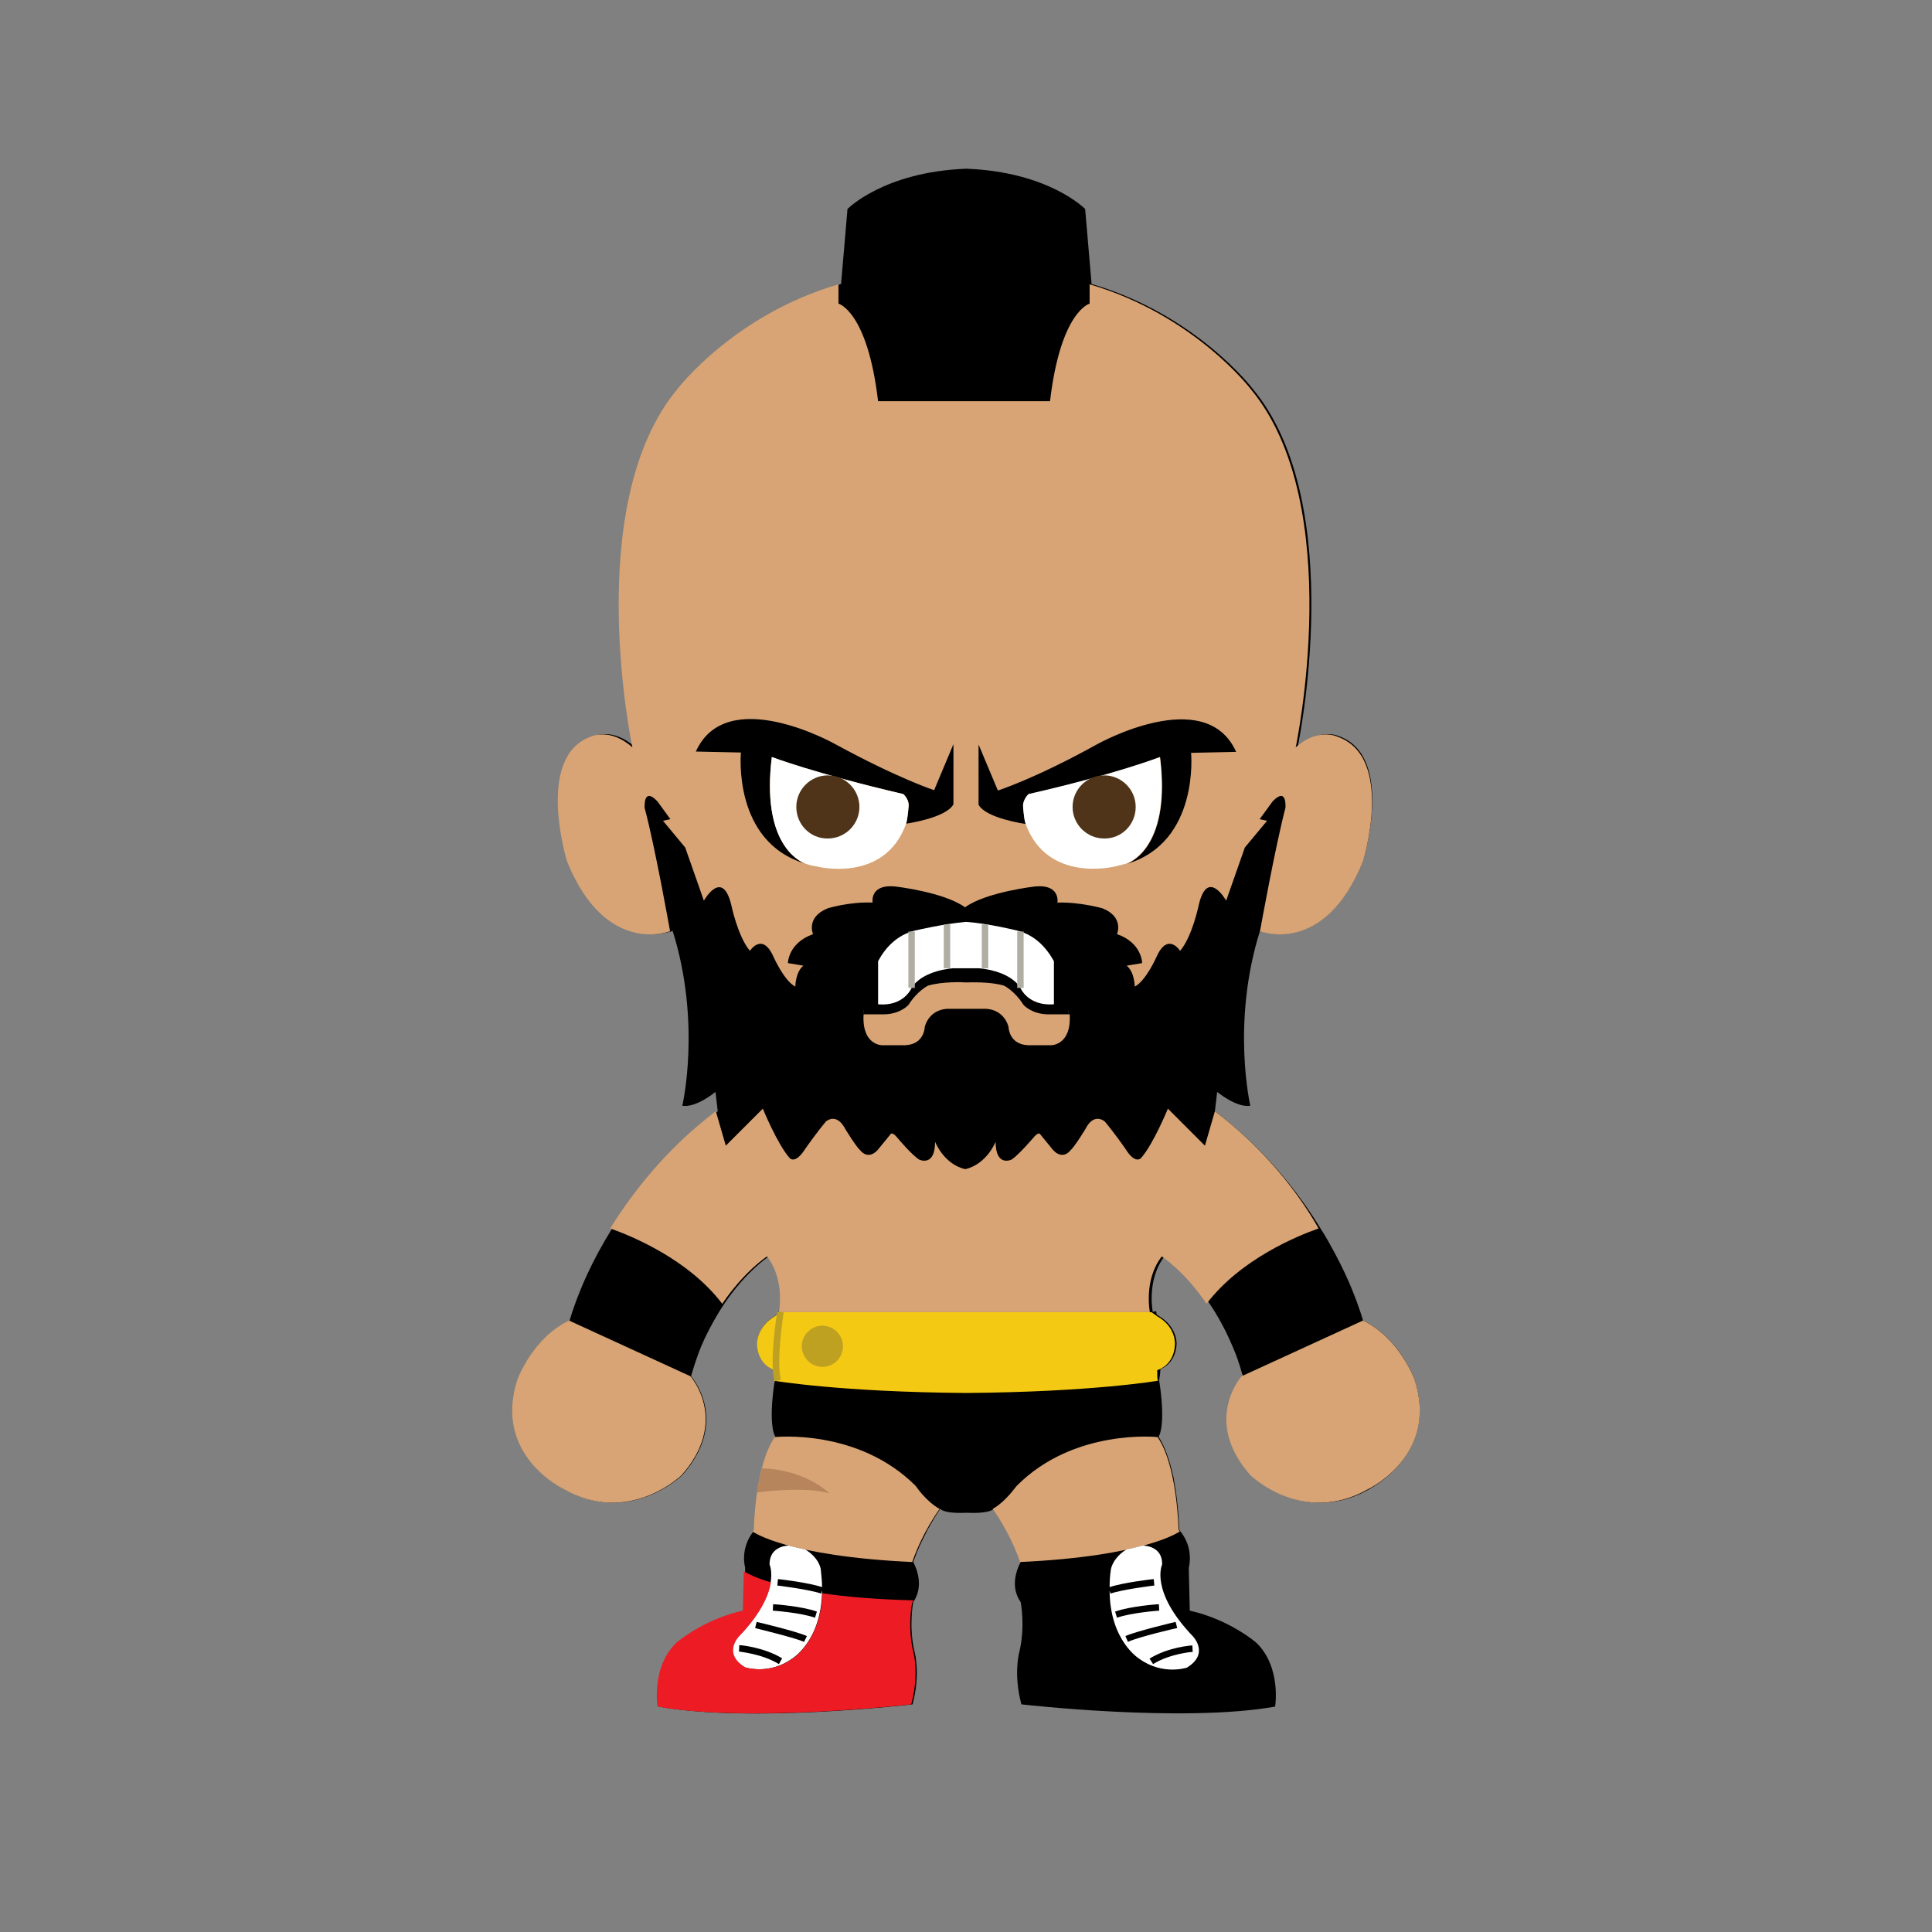 <?xml version="1.0" encoding="utf-8"?>
<!-- Generator: Adobe Illustrator 17.0.0, SVG Export Plug-In . SVG Version: 6.00 Build 0)  -->
<!DOCTYPE svg PUBLIC "-//W3C//DTD SVG 1.1//EN" "http://www.w3.org/Graphics/SVG/1.1/DTD/svg11.dtd">
<svg version="1.1" id="Layer_1" xmlns="http://www.w3.org/2000/svg" xmlns:xlink="http://www.w3.org/1999/xlink" x="0px" y="0px"
	 width="600px" height="600px" viewBox="0 0 600 600" style="enable-background:new 0 0 600 600;" xml:space="preserve">
<rect x="0" y="0" width="600" height="600" fill="#808080" stroke="none"/>
<style type="text/css">
	.st0{fill:#D8A475;}
	.st1{fill:#FFFFFF;}
	.st2{fill:#F4C914;}
	.st3{fill:#ED1C24;}
	.st4{fill:#B0AEA2;}
	.st5{fill:#B7855C;}
	.st6{fill:#4F3419;}
	.st7{fill:#BFA122;}
</style>
<g>
	<path d="M439.3,428.4c0,0-4.7-13-16-18.3c0,0-1-3.7-3.4-9.6c-1.3-3.2-3.1-7.1-5.4-11.4c-1.3-2.4-2.7-5-4.4-7.6
		c-7.1-11.6-17.7-24.9-32.8-36.4l0.7-6c0,0,6,5,10.3,4.3c0,0-6-25.7,3-54.3c0,0,20,8,32-21.7c0,0,10-32.3-7.3-38.7c0,0-6-3-13,3.3
		c0,0,16-75.3-14-111.3c0,0-17.5-23-50-32.5l-2-23.3c0,0-11.2-11.5-36.8-12.5v0c0,0-0.1,0-0.1,0c0,0-0.1,0-0.1,0v0
		c-25.6,1-36.8,12.5-36.8,12.5l-2,23.3c-32.5,9.5-50,32.5-50,32.5c-30,36-14,111.3-14,111.3c-7-6.3-13-3.3-13-3.3
		c-17.3,6.3-7.3,38.7-7.3,38.7c12,29.7,32,21.7,32,21.7c9,28.7,3,54.3,3,54.3c4.3,0.7,10.3-4.3,10.3-4.3l0.7,6
		c-15.1,11.5-25.6,24.8-32.8,36.4c-1.6,2.6-3.1,5.2-4.4,7.6c-2.3,4.3-4.1,8.2-5.4,11.4c-2.4,5.9-3.4,9.6-3.4,9.6
		c-11.3,5.3-16,18.3-16,18.3c-7.7,23.6,14.3,34,14.3,34c20.3,11.7,36.7-4.3,36.7-4.3c15-17,2.7-30.7,2.7-30.7
		c0.7-2.4,1.4-4.6,2.2-6.8c1.3-3.6,2.9-6.8,4.5-9.7c1.2-2.2,2.5-4.3,3.7-6.1c6.9-10.2,13.9-14.7,13.9-14.7l0,0
		c5.7,7.3,3.7,17.3,3.7,17.3l0,0l-1-0.2c0,0.1-0.1,0.4-0.2,1l-0.7,0.5c-5.8,3.3-5.5,8.7-5.5,8.7c0.3,5.4,3.7,7.3,5,7.8
		c0.1,1.2,0.2,2.3,0.4,3.3c0,0.1,0,0.1,0,0.2c0,0,0,0,0.1,0l0,0c0,0-0.1,0-0.1,0c-2.2,14.5,0.2,17.5,0.2,17.5
		c-2.1,3-3.5,7.3-4.4,11.6c0,0,0,0,0,0c-0.1,0.6-0.3,1.2-0.4,1.9c0,0,0,0,0,0.1c-1.5,7.8-1.6,15.3-1.6,15.3
		c-0.1,0.2-0.3,0.3-0.4,0.5c-4.3,5.4-2.6,11.2-2.6,11.2l0,1.2l-0.3,12.2c-12.5,2.8-20.7,10-20.7,10c-7.8,7.7-5.8,19.8-5.8,19.8
		c28.7,5.2,78.8-0.7,78.8-0.7c2.5-9.3,0.7-16,0.7-16c-2-8-0.5-15.7-0.5-15.7c0.1-0.2,0.2-0.4,0.3-0.5c3.5-5.6-0.3-12-0.3-12
		c-1.1-0.1-2.2-0.1-3.2-0.2c1,0.1,2.1,0.1,3.2,0.2c0.4-1.1,0.8-2.2,1.2-3.2l0,0c0.1-0.3,0.3-0.6,0.4-0.9c0.1-0.2,0.2-0.4,0.2-0.5
		c0.1-0.3,0.3-0.6,0.4-0.8c0.1-0.2,0.2-0.3,0.2-0.5c0.1-0.3,0.3-0.5,0.4-0.8c0.1-0.1,0.1-0.3,0.2-0.4c0.2-0.5,0.5-0.9,0.7-1.4
		c0.1-0.2,0.2-0.4,0.3-0.6c0.1-0.2,0.2-0.4,0.3-0.6c0.1-0.2,0.2-0.4,0.3-0.6c0.1-0.2,0.2-0.3,0.3-0.5c0.2-0.3,0.4-0.6,0.5-0.9l0,0
		l0,0c1.7-3,3-4.8,3-4.8c1.7,1.6,7.5,1.2,8.3,1.2c0.7,0,6.5,0.4,8.3-1.2c0,0,1.3,1.8,3,4.8l0,0l0,0c0.2,0.3,0.4,0.6,0.5,0.9
		c0.1,0.2,0.2,0.3,0.3,0.5c0.1,0.2,0.2,0.4,0.3,0.6c0.1,0.2,0.2,0.4,0.3,0.6c0.1,0.2,0.2,0.4,0.3,0.6c0.2,0.4,0.5,0.9,0.7,1.4
		c0.1,0.1,0.1,0.3,0.2,0.4c0.1,0.3,0.3,0.5,0.4,0.8c0.1,0.2,0.2,0.3,0.2,0.5c0.1,0.3,0.3,0.6,0.4,0.8c0.1,0.2,0.2,0.4,0.2,0.5
		c0.1,0.3,0.3,0.6,0.4,0.9l0,0c0.4,1,0.8,2.1,1.2,3.2c1.1-0.1,2.2-0.1,3.2-0.2c-1,0.1-2.1,0.1-3.2,0.2c0,0-3.9,6.4-0.3,12
		c0.1,0.2,0.2,0.4,0.3,0.5c0,0,1.5,7.7-0.5,15.7c0,0-1.8,6.7,0.7,16c0,0,50.2,5.8,78.8,0.7c0,0,2-12.2-5.8-19.8c0,0-8.2-7.2-20.7-10
		l-0.3-12.2l0-1.2c0,0,1.7-5.8-2.6-11.2c-0.1-0.2-0.2-0.3-0.4-0.5c0,0-0.1-7.5-1.6-15.3c0,0,0,0,0-0.1c-0.1-0.6-0.2-1.2-0.4-1.9
		c0,0,0,0,0,0c-1-4.3-2.4-8.5-4.4-11.6c0,0,2.4-3,0.2-17.5c0,0,0,0-0.1,0l0,0c0,0,0.1,0,0.1,0c0-0.1,0-0.1,0-0.2
		c0.2-1,0.3-2.1,0.4-3.3c1.3-0.5,4.7-2.4,5-7.8c0,0,0.3-5.3-5.5-8.7l-0.7-0.5c-0.1-0.6-0.1-0.9-0.2-1l-1,0.2l0,0c0,0-2-10,3.7-17.3
		l0,0c0,0,7,4.5,13.9,14.7c1.3,1.9,2.5,3.9,3.7,6.1c1.6,2.9,3.1,6.2,4.5,9.7c0.8,2.1,1.5,4.4,2.2,6.8c0,0-12.3,13.7,2.7,30.7
		c0,0,16.3,16,36.7,4.3C424.9,462.5,446.9,452,439.3,428.4z"/>
	<path class="st0" d="M331.7,313.3c0.1,0.6,0.1,1.1,0.2,1.7C331.8,314.4,331.7,313.9,331.7,313.3z M325.1,315c-5-0.2-7.3-3-7.3-3
		c-2.7-4.3-6-5.9-6-5.9c-4.3-1.3-10.6-1-11.7-1v0c0,0,0,0-0.1,0c-0.1,0-0.1,0-0.1,0v0c-1-0.1-7.4-0.3-11.7,1c0,0-3.3,1.6-6,5.9
		c0,0-2.3,2.8-7.3,3h-6.7c-0.6,9.6,5.7,9.6,5.7,9.6h7.3c6-0.3,6-5.8,6-5.8c1.8-5.8,7.3-5.5,7.3-5.5h5.6h0.2h5.6c0,0,5.5-0.3,7.3,5.5
		c0,0,0,5.5,6,5.8h7.3c0,0,6.3,0,5.7-9.6H325.1z M268.3,313.3c-0.1,0.6-0.1,1.1-0.2,1.7C268.2,314.4,268.3,313.9,268.3,313.3z
		 M423.3,267.5c-12,29.7-32,21.7-32,21.7s4.7-26.1,7.9-38.3c0,0,0.6-6.8-4-2l-4,5.5l2.3,0.5l-6.9,8.3l-5.8,16.5
		c0,0-5.8-10.3-8.5,1.3c0,0-2,9.8-5.8,14.3c0,0-3.8-6-7.3,1.8c0,0-3.3,7.5-6.8,9.3c0,0,0-4.5-2.5-6.5l4.8-0.8c0,0,0-6.3-7.8-9
		c0,0,2.3-5.3-4.5-8c0,0-6.8-2-14-1.8c0,0,1-5.8-7-5c0,0-15,1.7-21.6,6.4v0.1c0,0-0.1,0-0.1-0.1c0,0-0.1,0-0.1,0.1v-0.1
		c-6.6-4.7-21.6-6.4-21.6-6.4c-8-0.8-7,5-7,5c-7.3-0.3-14,1.8-14,1.8c-6.8,2.8-4.5,8-4.5,8c-7.8,2.8-7.8,9-7.8,9l4.8,0.8
		c-2.5,2-2.5,6.5-2.5,6.5c-3.5-1.8-6.8-9.3-6.8-9.3c-3.5-7.8-7.3-1.8-7.3-1.8c-3.8-4.5-5.8-14.3-5.8-14.3c-2.8-11.5-8.5-1.3-8.5-1.3
		l-5.8-16.5l-6.9-8.3l2.3-0.5l-4-5.5c-4.5-4.8-4,2-4,2c3.3,12.3,7.9,38.3,7.9,38.3s-20,8-32-21.7c0,0-10-32.3,7.3-38.7
		c0,0,6-3,13,3.3c0,0-16-75.3,14-111.3c0,0,17.5-23,50-32.5v6c0,0,9,2.3,12.3,30.3h26.6h0.2h26.6c3.3-28,12.3-30.3,12.3-30.3v-6
		c32.5,9.5,50,32.5,50,32.5c30,36,14,111.3,14,111.3c7-6.3,13-3.3,13-3.3C433.3,235.1,423.3,267.5,423.3,267.5z M296.1,231.1
		l-6,14.3c0,0-11.3-3.7-30.7-14.3c0,0-33.7-19-43.3,2.3l14,0.3c0,0-2.7,27.8,20,34.5c-2.2-0.8-13.7-6.5-10.4-33.1
		c0,0,13.7,5.2,40.8,11.5c0,0,1.7,1.5,1.7,3.5c0,0-0.3,4.2-0.8,5.7c0,0,12.3-1.7,14.7-6V231.1z M383.9,233.5
		c-9.6-21.3-43.3-2.3-43.3-2.3c-19.3,10.7-30.7,14.3-30.7,14.3l-6-14.3v18.7c2.3,4.3,14.7,6,14.7,6c-0.6-1.5-0.8-5.7-0.8-5.7
		c0-2,1.7-3.5,1.7-3.5c27.2-6.2,40.8-11.5,40.8-11.5c3.3,26.6-8.2,32.3-10.4,33.1c22.7-6.7,20-34.5,20-34.5L383.9,233.5z
		 M284.4,461.5c-17.9-18-43.8-15.2-43.8-15.2c-6.2,9-6.5,28.8-6.5,28.8c-0.1,0.2-0.3,0.3-0.4,0.5c0.2,0.2,10.8,7.7,49.6,9.5
		c3.3-9.5,8.5-16.5,8.5-16.5C287.6,466.3,284.4,461.5,284.4,461.5z M308.3,468.6c0,0,5.2,7,8.5,16.5c38.7-1.8,49.3-9.3,49.6-9.5
		c-0.1-0.2-0.2-0.3-0.4-0.5c0,0-0.3-19.8-6.5-28.8c0,0-26-2.8-43.8,15.2C315.6,461.5,312.4,466.3,308.3,468.6z M377.3,345.1
		l-3.1,10.7l-11.5-11.5c0,0-4.5,11-8.3,15.3c0,0-1.8,2.3-5-3c0,0-3.5-5-6.3-8.3c0,0-3.3-3-6,2.3c0,0-3.3,5.5-4.8,6.8
		c0,0-2.3,3-5.3-0.3l-4-4.9c0,0-0.5-0.9-2.3,1.4c0,0-4.3,5-6.5,6.5c0,0-5,2.5-5-5.5c0,0-2.7,6.9-9.4,8.5c-6.7-1.5-9.4-8.5-9.4-8.5
		c0,8-5,5.5-5,5.5c-2.3-1.5-6.5-6.5-6.5-6.5c-1.8-2.3-2.3-1.4-2.3-1.4l-4,4.9c-3,3.3-5.3,0.3-5.3,0.3c-1.5-1.3-4.8-6.8-4.8-6.8
		c-2.8-5.3-6-2.3-6-2.3c-2.8,3.3-6.3,8.3-6.3,8.3c-3.3,5.3-5,3-5,3c-3.8-4.3-8.3-15.3-8.3-15.3l-11.5,11.5l-3.1-10.7
		c-15.1,11.5-25.6,24.8-32.8,36.4c6.8,2.4,24.3,9.6,34.8,23.4c6.9-10.2,13.9-14.7,13.9-14.7c5.7,7.3,3.7,17.3,3.7,17.3h57.5h0.2
		h57.5c0,0-2-10,3.7-17.3c0,0,7,4.5,13.9,14.7c10.5-13.8,28-21,34.8-23.4C402.9,369.9,392.4,356.6,377.3,345.1z M160.7,428.4
		c-7.7,23.6,14.3,34,14.3,34c20.3,11.7,36.7-4.3,36.7-4.3c15-17,2.7-30.7,2.7-30.7l-37.7-17.3C165.4,415.5,160.7,428.4,160.7,428.4z
		 M423.3,410.1l-37.7,17.3c0,0-12.3,13.7,2.7,30.7c0,0,16.3,16,36.7,4.3c0,0,22-10.4,14.3-34C439.3,428.4,434.6,415.5,423.3,410.1z"
		/>
	<path class="st1" d="M255,494.9c-3.7-1.3-13.5-2.5-13.6-2.5l0.2-2c0.4,0,9.6,1.1,13.7,2.5c0-1.7-0.2-3.5-0.4-5.5
		c0,0-0.3-3.4-4.8-6.2l0,0c-1.9-0.4-3.6-0.8-5.1-1.2l0,0c0,0-6.1-0.1-6,5.9c0,0,3.9,8.2-9.5,22.2c0,0-5.4,5.3,1.8,9.7
		c0,0,7.5,2.5,14.7-2.7c0,0,9.2-5.5,9.3-21.2L255,494.9z M241.9,516.8c-5.4-3.3-12.3-3.8-12.4-3.9l0.1-2c0.3,0,7.5,0.6,13.3,4.1
		L241.9,516.8z M249.7,509.9c-3.1-1.4-15.1-4.2-15.2-4.3l0.5-1.9c0.5,0.1,12.3,2.9,15.6,4.4L249.7,509.9z M253.1,502.4
		c-4.5-1.6-13-2.2-13.1-2.2l0.1-2c0.4,0,8.9,0.6,13.6,2.3L253.1,502.4z M282.2,250.1c0,0-0.3,4.2-0.8,5.7
		c-6.7,18.7-27.7,13.3-27.7,13.3c-1.3-0.2-2.5-0.5-3.6-0.9c-2.2-0.8-13.7-6.5-10.4-33.1c0,0,13.7,5.2,40.8,11.5
		C280.6,246.6,282.2,248.1,282.2,250.1z M370.4,508.1c-13.4-14-9.5-22.2-9.5-22.2c0.2-6-6-5.9-6-5.9l0,0c-1.5,0.4-3.2,0.8-5.1,1.2
		l0,0c-4.4,2.8-4.8,6.2-4.8,6.2c-0.3,1.9-0.4,3.8-0.4,5.5c4.1-1.4,13.3-2.5,13.7-2.5l0.2,2c-0.1,0-9.9,1.2-13.6,2.5l-0.3-0.9
		c0.1,15.7,9.3,21.2,9.3,21.2c7.2,5.2,14.7,2.7,14.7,2.7C375.8,513.5,370.4,508.1,370.4,508.1z M346.3,500.5
		c4.7-1.7,13.2-2.3,13.6-2.3l0.1,2c-0.1,0-8.6,0.6-13.1,2.2L346.3,500.5z M350.3,509.9l-0.8-1.8c3.3-1.5,15.1-4.3,15.6-4.4l0.5,1.9
		C365.4,505.6,353.4,508.4,350.3,509.9z M358.1,516.8l-1.1-1.7c5.8-3.6,13-4.1,13.3-4.1l0.1,2C370.4,513,363.4,513.5,358.1,516.8z
		 M319.4,246.6c27.2-6.2,40.8-11.5,40.8-11.5c3.3,26.6-8.2,32.3-10.4,33.1c-1.2,0.3-2.4,0.6-3.6,0.9c0,0-21,5.3-27.7-13.3
		c-0.6-1.5-0.8-5.7-0.8-5.7C317.8,248.1,319.4,246.6,319.4,246.6z M327.3,298.5v13.4c-8.1,0.6-10.4-5.1-10.4-5.1
		c-3.5-5.6-13-6.1-13-6.1h-3.8h-0.2h-3.8c0,0-9.5,0.5-13,6.1c0,0-2.3,5.8-10.4,5.1v-13.4c2.3-4.3,5.9-8.1,11.4-9.5
		c0,0,8.9-2.1,15.8-2.7v0c0,0,0.1,0,0.1,0c0,0,0.1,0,0.1,0v0c7,0.5,15.8,2.7,15.8,2.7C321.4,290.4,324.9,294.2,327.3,298.5z"/>
	<path class="st2" d="M364.9,417.5c-0.3,6.7-5.5,8-5.5,8v2.3c0.1,0.3,0.1,0.7,0.2,1c0,0-20.3,3.5-59.5,3.8v0c0,0-0.1,0-0.1,0
		c0,0-0.1,0-0.1,0v0c-39.2-0.3-59.5-3.8-59.5-3.8c0.1-0.3,0.1-0.7,0.2-1v-2.3c0,0-5.2-1.3-5.5-8c0,0-0.3-5.3,5.5-8.7l1.8-1.3h57.5
		h0.2h57.5l1.8,1.3C365.3,412.1,364.9,417.5,364.9,417.5z"/>
	<path class="st3" d="M283.7,513.3c0,0,1.8,6.7-0.7,16c0,0-50.2,5.8-78.8,0.7c0,0-2-12.2,5.8-19.8c0,0,8.2-7.2,20.7-10l0.3-12.2
		c1.6,0.9,4.2,2.2,8.4,3.4c-0.6,3.8-2.9,9.5-9.8,16.7c0,0-5.4,5.3,1.8,9.7c0,0,7.5,2.5,14.7-2.7c0,0,8.8-5.3,9.3-20.3
		c7.3,1.1,16.6,1.9,28.3,2.2c-0.1,0.2-0.2,0.4-0.3,0.5C283.2,497.6,281.7,505.3,283.7,513.3z"/>
	<path class="st4" d="M295.1,300.7h-2v-13.6h2V300.7z M284.1,289.3h-2v17.5h2V289.3z M304.9,300.7h2v-13.6h-2V300.7z M315.9,306.8h2
		v-17.5h-2V306.8z"/>
	<path class="st5" d="M235.1,463.5c0.4-2.4,0.8-5,1.5-7.5c13.8,0.4,21,7.8,21,7.8C251.1,461.8,239.8,462.9,235.1,463.5z"/>
	<path class="st6" d="M247.3,250.6c0-5.4,4.4-9.8,9.8-9.8c5.4,0,9.8,4.4,9.8,9.8s-4.4,9.8-9.8,9.8
		C251.7,260.5,247.3,256.1,247.3,250.6z M352.7,250.6c0-5.4-4.4-9.8-9.8-9.8c-5.4,0-9.8,4.4-9.8,9.8s4.4,9.8,9.8,9.8
		C348.3,260.5,352.7,256.1,352.7,250.6z"/>
	<path class="st7" d="M240.5,429c-1.6-6.9,0.8-21.1,0.9-21.7l2,0.3c0,0.1-2.4,14.5-0.9,20.9L240.5,429z M261.8,418.1
		c0-3.5-2.9-6.4-6.4-6.4s-6.4,2.9-6.4,6.4c0,3.5,2.9,6.4,6.4,6.4S261.8,421.7,261.8,418.1z"/>
</g>
</svg>
